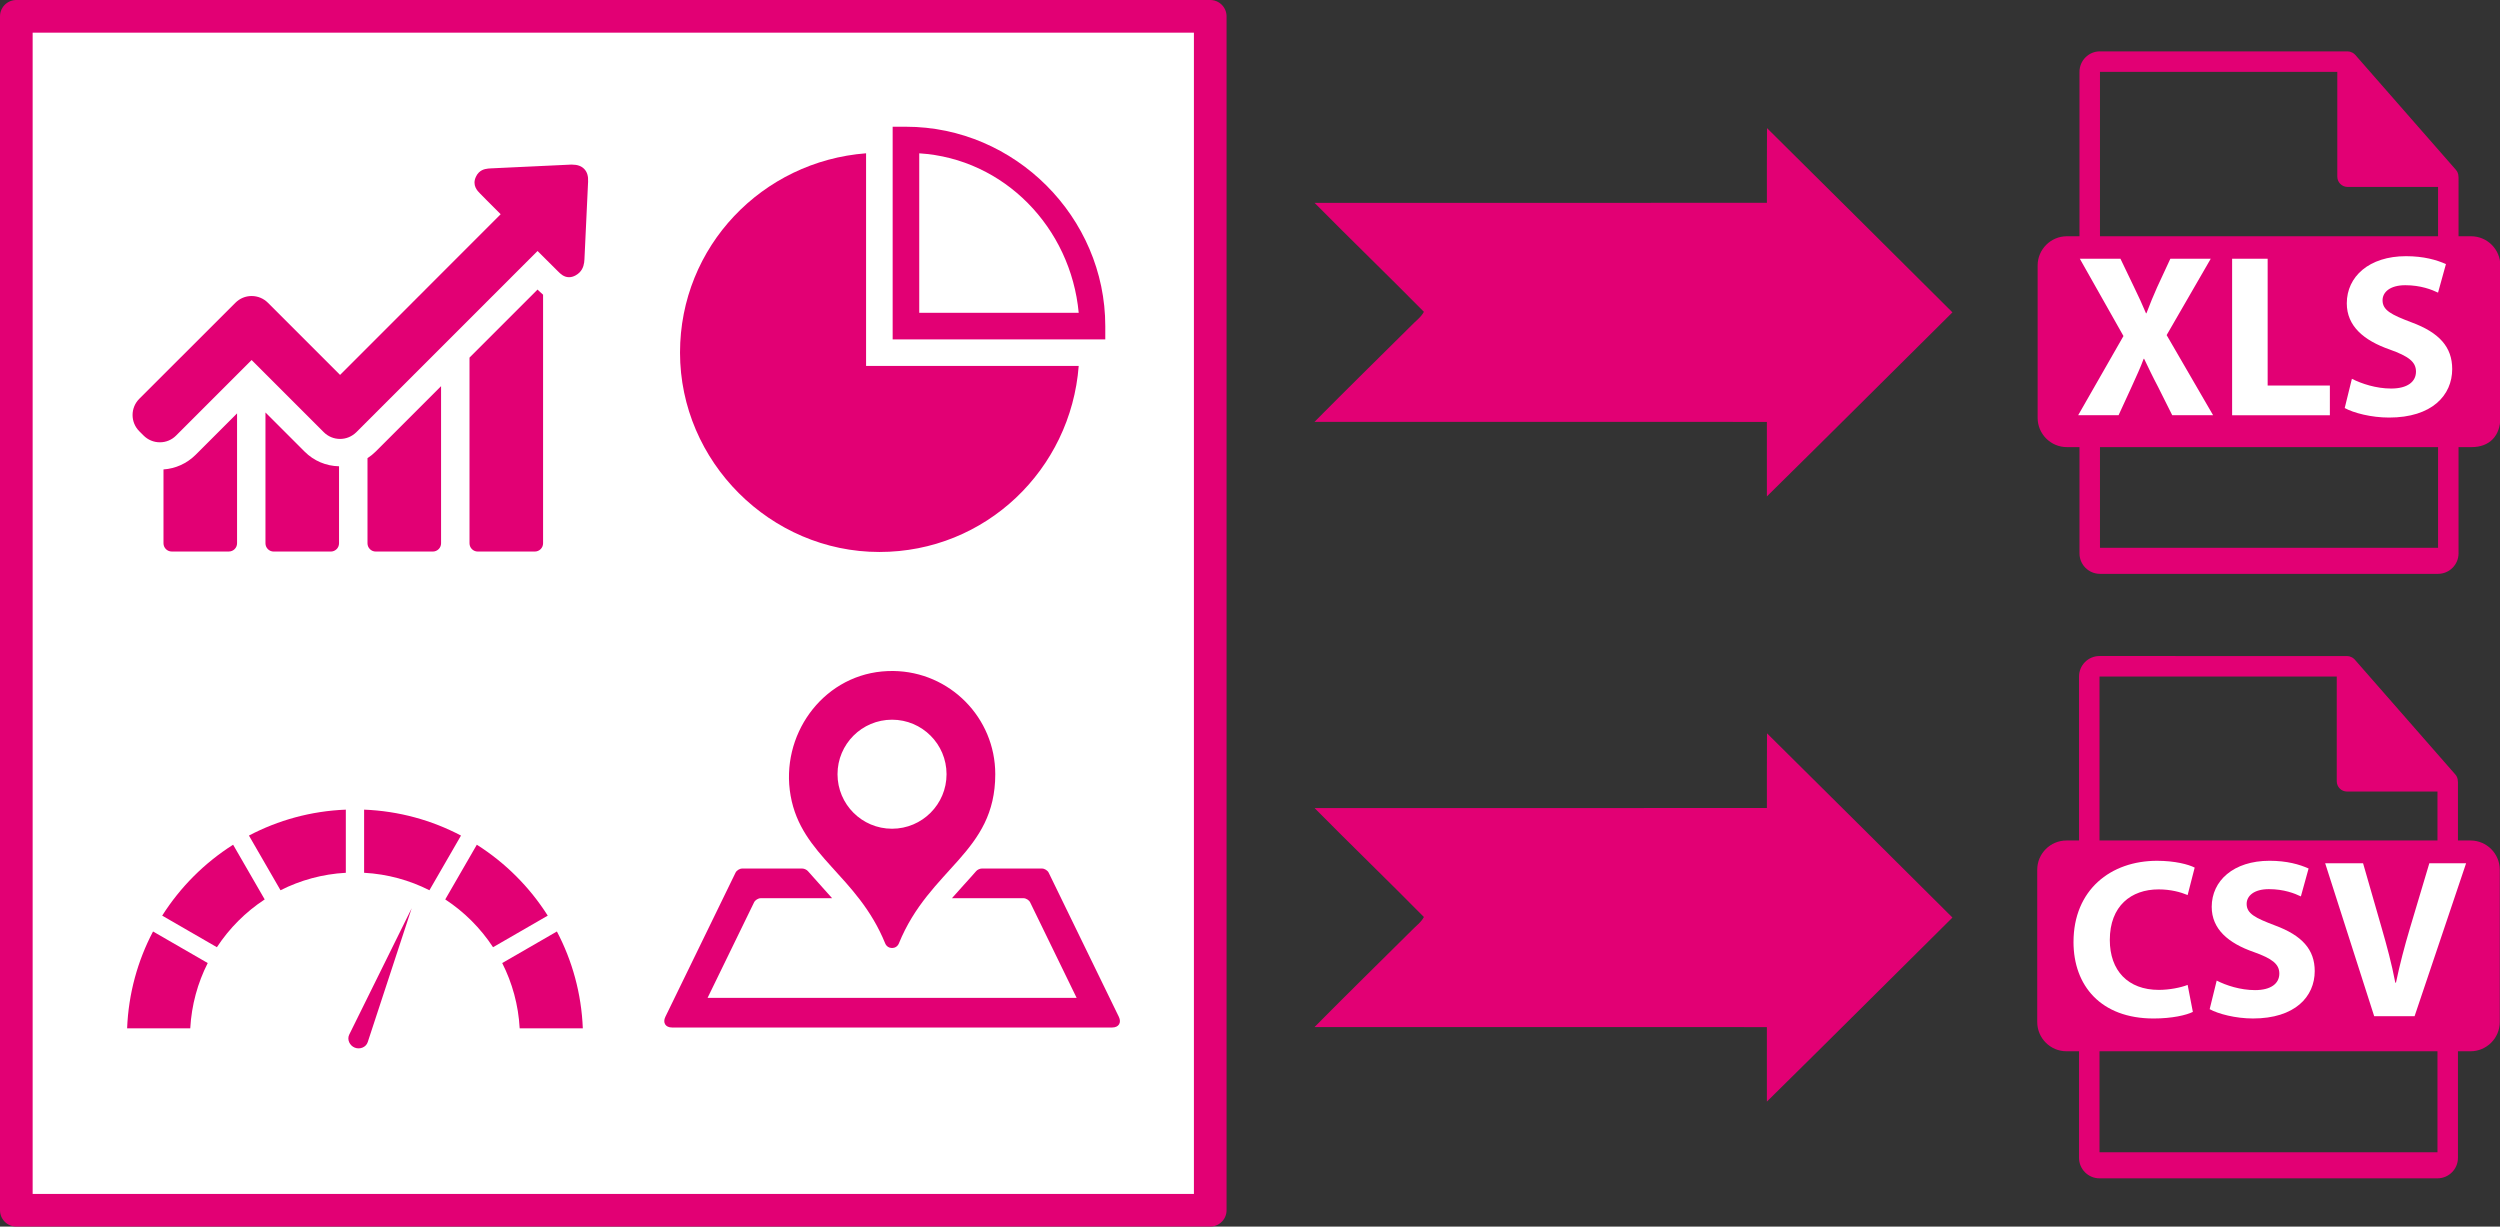 <svg id="svg2" xmlns:rdf="http://www.w3.org/1999/02/22-rdf-syntax-ns#" xmlns="http://www.w3.org/2000/svg" height="106.03mm" width="216.11mm" version="1.1" xmlns:cc="http://creativecommons.org/ns#" xmlns:dc="http://purl.org/dc/elements/1.1/" viewBox="0 0 765.738 375.694">
 <rect x="0" y="0" width="765.738" height="375.694" fill="#333333" stroke="none"/>
 <g id="layer1" transform="translate(216.99 -337.06)">
  <g id="g7883">
   <rect id="rect6925" stroke-linejoin="round" height="365.69" width="365.69" stroke="#e20074" stroke-linecap="round" y="342.06" x="-211.99" stroke-width="10" fill="#fff"/>
   <g id="g6048" transform="matrix(1.793 0 0 1.793 -593.72 -189.45)">
    <g id="g7569" fill="#e20074" transform="translate(572,260)">
     <path id="path5538" d="m-333.96 113.84v12.615c0 0.767 0.624 1.407 1.407 1.407h9.753c0.767 0 1.407-0.624 1.407-1.407v-22.192l-7.083 7.083c-1.503 1.487-3.422 2.35-5.484 2.494z"/>
     <path id="path5540" d="m-316.54 104.11v22.352c0 0.767 0.624 1.407 1.407 1.407h9.753c0.767 0 1.407-0.624 1.407-1.407v-13.159c-2.222-0.048-4.301-0.927-5.868-2.494l-6.699-6.699z"/>
     <path id="path5542" d="m-299.11 111.91v14.55c0 0.767 0.624 1.407 1.407 1.407h9.753c0.767 0 1.407-0.624 1.407-1.407v-26.845l-11.176 11.176c-0.432 0.432-0.895 0.799-1.391 1.119z"/>
     <path id="path5544" d="m-270.06 83.114-11.624 11.624v31.721c0 0.767 0.624 1.407 1.407 1.407h9.753c0.767 0 1.407-0.624 1.407-1.407v-42.466c-0.32-0.272-0.56-0.512-0.735-0.672l-0.208-0.208z"/>
    </g>
    <path id="path5546" d="m309.92 322.52c-0.464-0.496-1.167-0.751-2.062-0.751h-0.256c-4.541 0.208-9.066 0.432-13.606 0.64-0.608 0.032-1.439 0.064-2.095 0.719-0.208 0.208-0.368 0.448-0.496 0.735-0.672 1.455 0.272 2.398 0.719 2.846l1.135 1.151c0.783 0.799 1.583 1.599 2.382 2.382l-27.436 27.452-12.327-12.327c-0.735-0.735-1.727-1.151-2.782-1.151s-2.031 0.416-2.766 1.151l-16.42 16.404c-1.535 1.535-1.535 4.013 0 5.548l0.735 0.735c0.735 0.735 1.727 1.151 2.782 1.151s2.031-0.416 2.766-1.151l12.903-12.903 12.327 12.327c0.735 0.735 1.727 1.151 2.782 1.151s2.031-0.416 2.782-1.151l30.954-30.954 3.502 3.486c0.416 0.416 0.991 0.991 1.871 0.991 0.368 0 0.735-0.096 1.119-0.304 0.256-0.144 0.48-0.304 0.672-0.496 0.688-0.688 0.815-1.567 0.847-2.254 0.128-2.942 0.272-5.884 0.416-8.842l0.208-4.429c0.048-0.927-0.16-1.647-0.656-2.159z" fill="#e20074"/>
   </g>
   <g id="g6036" transform="matrix(1.878 0 0 1.878 -618.19 -226.42)">
    <path id="path7566" d="m384.67 442.38 11.443 23.507c0.465 0.956-0.024 1.738-1.087 1.738h-71.791c-1.063 0-1.552-0.782-1.087-1.738l11.443-23.507c0.182-0.374 0.671-0.68 1.087-0.68h9.812c0.302 0 0.711 0.189 0.909 0.418 0.666 0.769 1.344 1.521 2.02 2.265 0.642 0.706 1.288 1.421 1.928 2.154h-11.644c-0.416 0-0.905 0.306-1.087 0.68l-7.581 15.573h60.191l-7.58-15.573c-0.182-0.374-0.671-0.68-1.087-0.68h-11.671c0.64-0.732 1.286-1.448 1.928-2.154 0.678-0.746 1.36-1.496 2.027-2.266 0.198-0.228 0.605-0.417 0.907-0.417h9.833c0.416 0 0.905 0.306 1.087 0.68z" fill="#e20074"/>
    <path id="path7564" d="m359.34 409.48c-0.613-0.008-1.234 0.017-1.861 0.076-9.867 0.933-16.624 10.493-14.902 20.254 1.749 9.915 10.889 12.966 15.426 24.096 0.409 1.003 1.822 1.009 2.231 0.006 5.029-12.344 15.723-14.753 15.723-27.598 0-9.224-7.419-16.715-16.615-16.834zm-0.221 7.943c4.91 0 8.891 3.98 8.891 8.891 0 4.91-3.98 8.891-8.891 8.891s-8.891-3.98-8.891-8.891c0-4.91 3.98-8.891 8.891-8.891z" fill="#e20074"/>
   </g>
   <g id="g6040" transform="matrix(1.726 0 0 1.726 -578.13 -152.66)">
    <path id="path4440" d="m273.85 427.41c6.19 0.245 12.02 1.879 17.193 4.6l-5.603 9.705c-3.515-1.781-7.437-2.874-11.589-3.101v-11.205zm20.002 6.225c5.069 3.211 9.374 7.517 12.585 12.585l-9.707 5.604c-2.213-3.377-5.105-6.269-8.482-8.482l5.604-9.707zm14.21 15.395c2.721 5.171 4.354 11.003 4.6 17.192h-11.205c-0.227-4.152-1.319-8.075-3.1-11.589l9.705-5.603zm-76.269 17.192c0.245-6.189 1.878-12.021 4.6-17.192l9.705 5.603c-1.781 3.514-2.873 7.437-3.1 11.589h-11.205zm6.225-20.002c3.211-5.069 7.517-9.373 12.585-12.585l5.604 9.707c-3.377 2.213-6.269 5.105-8.482 8.482l-9.706-5.604zm15.394-14.21c5.172-2.722 11.003-4.355 17.193-4.6v11.205c-4.152 0.227-8.075 1.319-11.589 3.1l-5.603-9.705" fill="#e20074"/>
    <path id="path4442" d="m272.18 469.64c0.902 0.369 2.005-0.044 2.31-0.969l7.802-23.762-11.081 22.421c-0.432 0.874 0.067 1.941 0.969 2.31" fill-rule="evenodd" fill="#e20074"/>
   </g>
   <g id="g6044" transform="matrix(1.934 0 0 1.934 -635.48 -247.41)">
    <path id="path6976" d="m361.97 326.49c13.47 0.842 23.994 11.786 25.256 25.256h-25.256v-25.256zm-2.105-4.209h-2.105v33.675h33.675v-2.105c0-17.259-14.312-31.571-31.571-31.571z" fill="#e20074"/>
    <path id="path6978" d="m353.55 360.16v-33.675c-16.417 1.263-29.466 14.733-29.466 31.571 0 17.259 14.312 31.571 31.571 31.571 16.838 0 30.308-13.049 31.571-29.466h-33.675z" fill="#e20074"/>
   </g>
   <path id="path18355" fill="#e20074" d="m381.04 432.74c-18.9-18.854-37.855-37.637-56.802-56.438-0.083 7.621-0.007 15.251-0.037 22.881-46.185 0.027-92.36 0-138.54 0.016 11.069 11.207 22.414 22.153 33.483 33.368-0.858 1.654-2.509 2.786-3.782 4.143-9.916 9.85-19.896 19.636-29.729 29.567 46.185 0 92.379-0.016 138.56 0.009 0.007 7.603-0.017 15.215 0.007 22.818 19.011-18.72 37.883-37.583 56.829-56.366z"/>
   <g id="g7660" transform="matrix(1.114 0 0 1.114 27.622 -50.435)">
    <path id="path7600" fill="#e20074" d="m357.81 361.96c-3.108 0-5.635 2.529-5.635 5.635v132.39c0 3.106 2.526 5.633 5.635 5.633h92.955c3.106 0 5.633-2.527 5.633-5.633-0.001-34.868 0.002-72.674 0.002-103.28 0-0.104-0.017-0.209-0.029-0.314-0.005-0.66-0.217-1.31-0.67-1.824l-27.699-31.639c-0.008-0.008-0.016-0.013-0.021-0.021-0.165-0.184-0.359-0.336-0.562-0.469-0.06-0.04-0.12-0.076-0.184-0.111-0.176-0.096-0.362-0.175-0.555-0.232-0.052-0.014-0.1-0.035-0.152-0.049-0.209-0.049-0.426-0.082-0.646-0.082h-68.07zm0 5.635h65.254v28.822c0 1.556 1.262 2.816 2.816 2.816h24.885v14.113h-0.002v57.975h0.002v27.139h-92.955v-21.965h-0.002v-70.07h0.002v-38.83z"/>
    <g id="g7653" transform="translate(-147.72 -61.71)">
     <path id="path7646" fill="#e20074" d="m607.56 474.51c-39.715-0.001-76.189 0.002-111.12-0.001-4.447 0-8.052 3.604-8.052 8.052v41.873c0 4.444 3.606 8.051 8.052 8.051h111.27c4.99 0 7.898-3.16 7.898-8.051v-41.872c-0-4.449-3.604-8.052-8.05-8.052"/>
     <g id="g7648" fill="#fff">
      <path id="path7644" d="m568.74 515.55v8.17h-26.878v-43.025h9.77v34.856z"/>
      <path id="path7642" d="m499.54 523.71 12.449-21.767-12.003-21.257h11.172l3.766 7.85c1.278 2.616 2.236 4.725 3.258 7.15h0.126c1.024-2.746 1.852-4.661 2.937-7.15l3.639-7.85h11.108l-12.13 21.002 12.77 22.023h-11.236l-3.894-7.787c-1.595-3.001-2.618-5.235-3.83-7.724h-0.128c-0.895 2.491-1.978 4.726-3.318 7.724l-3.576 7.787h-11.109v-0.001z"/>
      <path id="path6075-4" d="m585.01 524.36c-4.913 0-9.767-1.279-12.19-2.619l1.976-8.043c2.619 1.34 6.64 2.682 10.791 2.682 4.47 0 6.83-1.851 6.83-4.66 0-2.682-2.042-4.214-7.214-6.066-7.149-2.491-11.81-6.448-11.81-12.706 0-7.342 6.129-12.958 16.282-12.958 4.85 0 8.426 1.024 10.979 2.171l-2.171 7.853c-1.723-0.831-4.789-2.043-9.001-2.043-4.213 0-6.255 1.914-6.255 4.15 0 2.745 2.423 3.959 7.979 6.066 7.596 2.809 11.172 6.764 11.172 12.83-0.003 7.215-5.556 13.344-17.369 13.344z"/>
     </g>
    </g>
   </g>
   <g id="g7765" transform="matrix(1.1 0 0 1.1 34.481 -47.444)">
    <path id="path7710" d="m356 532.22c-3.147 0-5.703 2.559-5.703 5.703v134.03c0 3.144 2.556 5.703 5.703 5.703h94.104c3.144 0 5.703-2.559 5.703-5.703v-104.56c0-0.106-0.015-0.211-0.029-0.318-0.006-0.668-0.22-1.326-0.678-1.846l-28.039-32.029c-0.008-0.009-0.018-0.011-0.023-0.019-0.167-0.188-0.362-0.343-0.568-0.477-0.061-0.042-0.121-0.076-0.186-0.111-0.178-0.097-0.368-0.178-0.562-0.236-0.053-0.014-0.102-0.036-0.154-0.051-0.212-0.05-0.432-0.08-0.654-0.08zm0 5.703h66.061v29.178c0 1.576 1.278 2.852 2.852 2.852h25.191v14.287 86.164h-94.104" fill="#e20074"/>
    <g id="g7758" transform="translate(-191.95 9.064)">
     <path id="path7751" fill="#e20074" d="m651.25 574.52c-39.007 0-79.04-0.002-112.49-0.002-4.502 0-8.152 3.649-8.152 8.151v42.39c0 4.5 3.65 8.153 8.152 8.153 39.642 0 78.08 0 112.49 0 4.5 0 8.151-3.651 8.151-8.151v-42.39c0-4.504-3.651-8.151-8.151-8.151z"/>
     <g id="g7753" fill="#fff">
      <path id="path7749" d="m590.88 605.57c-7.077-2.464-11.688-6.38-11.688-12.57 0-7.269 6.064-12.83 16.109-12.83 4.803 0 8.341 1.011 10.867 2.15l-2.146 7.772c-1.706-0.824-4.738-2.024-8.91-2.024-4.169 0-6.191 1.896-6.191 4.107 0 2.718 2.4 3.917 7.899 6.003 7.517 2.78 11.056 6.695 11.056 12.699 0 7.138-5.496 13.206-17.186 13.206-4.864 0-9.668-1.267-12.068-2.591l1.958-7.962c2.592 1.33 6.572 2.654 10.68 2.654 4.422 0 6.761-1.832 6.761-4.614-0.001-2.655-2.024-4.17-7.141-6z"/>
      <path id="path7747" d="m540.71 602.79c0-14.531 10.364-22.618 23.25-22.618 4.992 0 8.783 1.011 10.49 1.896l-1.961 7.643c-1.958-0.818-4.677-1.575-8.088-1.575-7.645 0-13.582 4.609-13.582 14.084 0 8.53 5.053 13.899 13.649 13.899 2.904 0 6.127-0.631 8.021-1.389l1.454 7.519c-1.77 0.886-5.749 1.835-10.93 1.835-14.721 0-22.304-9.165-22.304-21.295z"/>
      <path id="path5397-8" d="m635.68 623.45h-11.246l-13.647-42.582h10.553l5.179 18.009c1.453 5.052 2.78 9.917 3.793 15.225h0.188c1.074-5.119 2.399-10.173 3.853-15.038l5.434-18.196h10.238z"/>
     </g>
    </g>
   </g>
   <path id="path18355-9" fill="#e20074" d="m381.04 618.11c-18.9-18.854-37.855-37.637-56.802-56.438-0.083 7.621-0.007 15.251-0.037 22.881-46.185 0.027-92.36 0-138.54 0.016 11.069 11.207 22.414 22.153 33.483 33.368-0.858 1.654-2.509 2.786-3.782 4.143-9.916 9.85-19.896 19.636-29.729 29.567 46.185 0 92.379-0.016 138.56 0.009 0.007 7.603-0.017 15.215 0.007 22.818 19.011-18.72 37.883-37.583 56.829-56.366z"/>
  </g>
 </g>
</svg>
